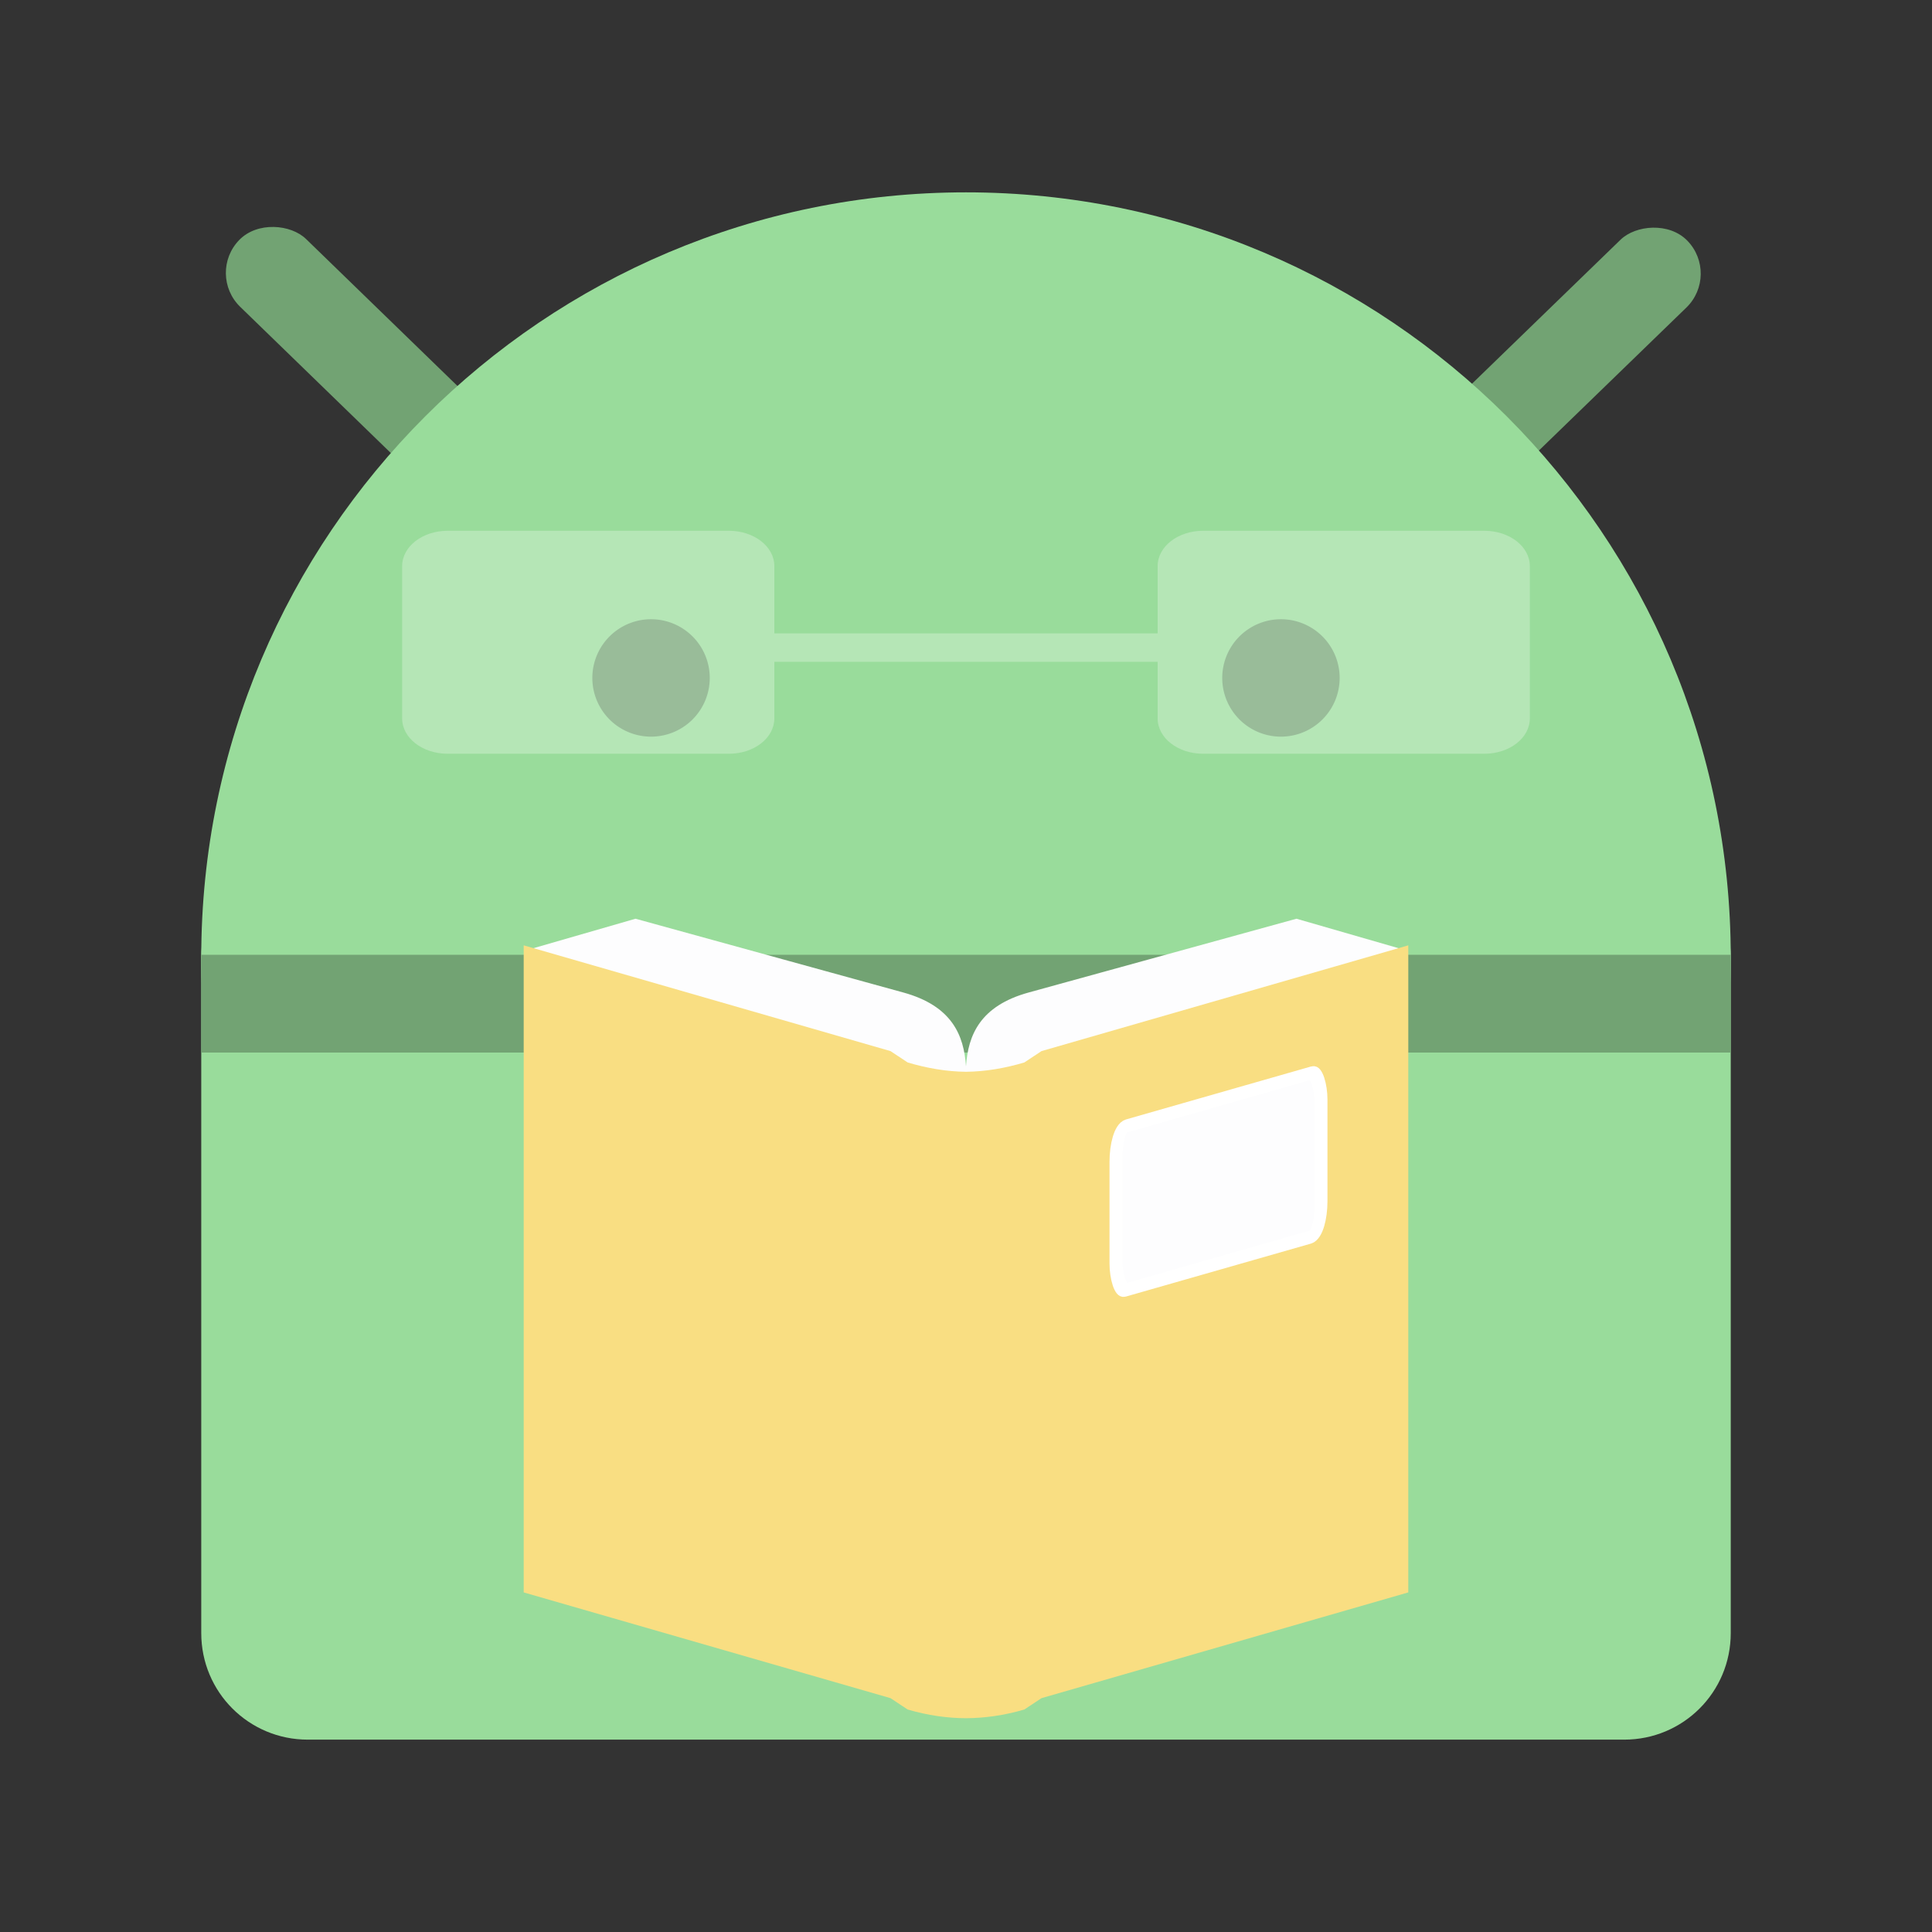 <svg xmlns="http://www.w3.org/2000/svg" xmlns:svg="http://www.w3.org/2000/svg" id="svg2" width="192" height="192" version="1.1" viewBox="0 0 192 192"><rect x="0" y="0" width="192" height="192" fill="#333333" stroke="none"/><g id="layer1" transform="translate(0,-860.362)"><path id="path937" cx="96" cy="956.362" r="76" style="opacity:1;fill:#000;fill-opacity:.315;stroke:none;stroke-width:1.31;stroke-miterlimit:4;stroke-dasharray:none;stroke-opacity:1"/><path id="use1652" d="M 0,0 M 0,0"/><g id="g1299" transform="translate(0,-4.9999999e-6)"><rect style="opacity:1;fill:#72a373;fill-opacity:1;stroke:none;stroke-width:1.107;stroke-miterlimit:4;stroke-dasharray:none;stroke-opacity:1" id="rect1267-1-7" width="9.395" height="37.58" x="-622.656" y="632.871" ry="4.697" transform="rotate(-45.857)"/><rect id="rect2302" width="9.395" height="37.58" x="-756.374" y="495.091" ry="4.697" transform="matrix(-0.696,-0.718,-0.718,0.696,0,0)" style="opacity:1;fill:#72a373;fill-opacity:1;stroke:none;stroke-width:1.107;stroke-miterlimit:4;stroke-dasharray:none;stroke-opacity:1"/><path style="opacity:1;fill:#99dc9b;fill-opacity:1;stroke:none;stroke-width:.815;stroke-miterlimit:4;stroke-dasharray:none;stroke-opacity:1" id="path2322" d="m 30.591,944.886 h 130.818 c 5.867,0 10.591,4.724 10.591,10.591 v 67.178 c 0,5.867 -4.724,10.591 -10.591,10.591 H 30.591 C 24.724,1033.247 20,1028.523 20,1022.656 v -67.178 c 0,-5.867 4.724,-10.591 10.591,-10.591 z"/><path style="opacity:1;fill:#99dc9b;fill-opacity:1;stroke:none;stroke-width:.815;stroke-miterlimit:4;stroke-dasharray:none;stroke-opacity:1" id="path1271-5-0" d="m 172,955.477 c 6e-5,41.974 -34.026,76 -76,76 -41.974,0 -76,-34.026 -76,-76 2.2e-5,-41.974 34.026,-76 76,-76 41.974,0 76,34.026 76,76 z"/><path style="opacity:1;fill:#72a373;fill-opacity:1;stroke:none;stroke-width:1.138;stroke-miterlimit:4;stroke-dasharray:none;stroke-opacity:1" id="circle1273-5-9" d="m 70.534,927.735 a 5.834,5.834 0 0 1 -5.834,5.834 5.834,5.834 0 0 1 -5.834,-5.834 5.834,5.834 0 0 1 5.834,-5.834 5.834,5.834 0 0 1 5.834,5.834 z"/><path id="path1086-3" d="m 133.133,927.735 a 5.834,5.834 0 0 1 -5.834,5.834 5.834,5.834 0 0 1 -5.834,-5.834 5.834,5.834 0 0 1 5.834,-5.834 5.834,5.834 0 0 1 5.834,5.834 z" style="opacity:1;fill:#72a373;fill-opacity:1;stroke:none;stroke-width:1.138;stroke-miterlimit:4;stroke-dasharray:none;stroke-opacity:1"/><path style="opacity:1;fill:#fff;fill-opacity:.275;stroke:none;stroke-width:10.378;stroke-miterlimit:4;stroke-dasharray:none;stroke-opacity:1" id="rect3571-6" d="m 44.488,913.11 c -2.505,0 -4.523,1.568 -4.523,3.514 v 15.131 c 0,1.946 2.018,3.514 4.523,3.514 h 27.945 c 2.505,0 4.521,-1.568 4.521,-3.514 v -5.621 H 96 115.045 v 5.621 c 0,1.946 2.016,3.514 4.521,3.514 h 27.945 c 2.505,0 4.523,-1.568 4.523,-3.514 v -15.131 c 0,-1.946 -2.018,-3.514 -4.523,-3.514 h -27.945 c -2.505,0 -4.521,1.568 -4.521,3.514 v 6.682 H 96 76.955 v -6.682 c 0,-1.946 -2.016,-3.514 -4.521,-3.514 z"/><rect style="opacity:1;fill:#72a373;fill-opacity:1;stroke:none;stroke-width:1.232;stroke-miterlimit:4;stroke-dasharray:none;stroke-opacity:1" id="rect1277-4-0" width="151.998" height="9.714" x="20.002" y="955.248"/><path style="fill:#fdfdfe;fill-opacity:1;stroke:none;stroke-width:.135;stroke-linecap:round;stroke-linejoin:round;stroke-miterlimit:4;stroke-dasharray:none;stroke-opacity:1" id="path3715-6" d="m 96,966.325 c 0.207,-3.082 1.39,-5.997 6.227,-7.33 l 26.614,-7.331 10.153,2.93 c -29.356,26.853 -57.966,24.797 -85.99,0 l 10.153,-2.93 26.614,7.331 c 4.838,1.333 6.02,4.248 6.227,7.33"/><path style="opacity:1;fill:#f9de82;fill-opacity:1;stroke:none;stroke-width:6.143;stroke-miterlimit:4;stroke-dasharray:none;stroke-opacity:1;paint-order:fill markers stroke" id="rect3628-2" d="m 52.045,954.309 v 64.305 l 36.451,10.508 1.705,1.129 c 2.017,0.592 3.946,0.858 5.799,0.865 1.853,-0.01 3.782,-0.274 5.799,-0.865 l 1.705,-1.129 36.451,-10.508 v -64.305 l -36.451,10.51 -1.705,1.127 v 0.002 c -1.879,0.559 -3.812,0.904 -5.799,0.926 -1.987,-0.021 -3.919,-0.367 -5.799,-0.926 l -1.72e-4,-0.002 -1.705,-1.127 z"/><rect style="opacity:1;fill:#fdfdfe;fill-opacity:1;stroke:#fff;stroke-width:1.324;stroke-linecap:round;stroke-linejoin:round;stroke-miterlimit:4;stroke-dasharray:none;stroke-opacity:1;paint-order:fill markers stroke" id="rect1054-6" width="21.215" height="16.274" x="115.398" y="1004.295" rx="1.034" ry="3.082" transform="matrix(0.961,-0.275,0,1,0,0)"/></g></g></svg>